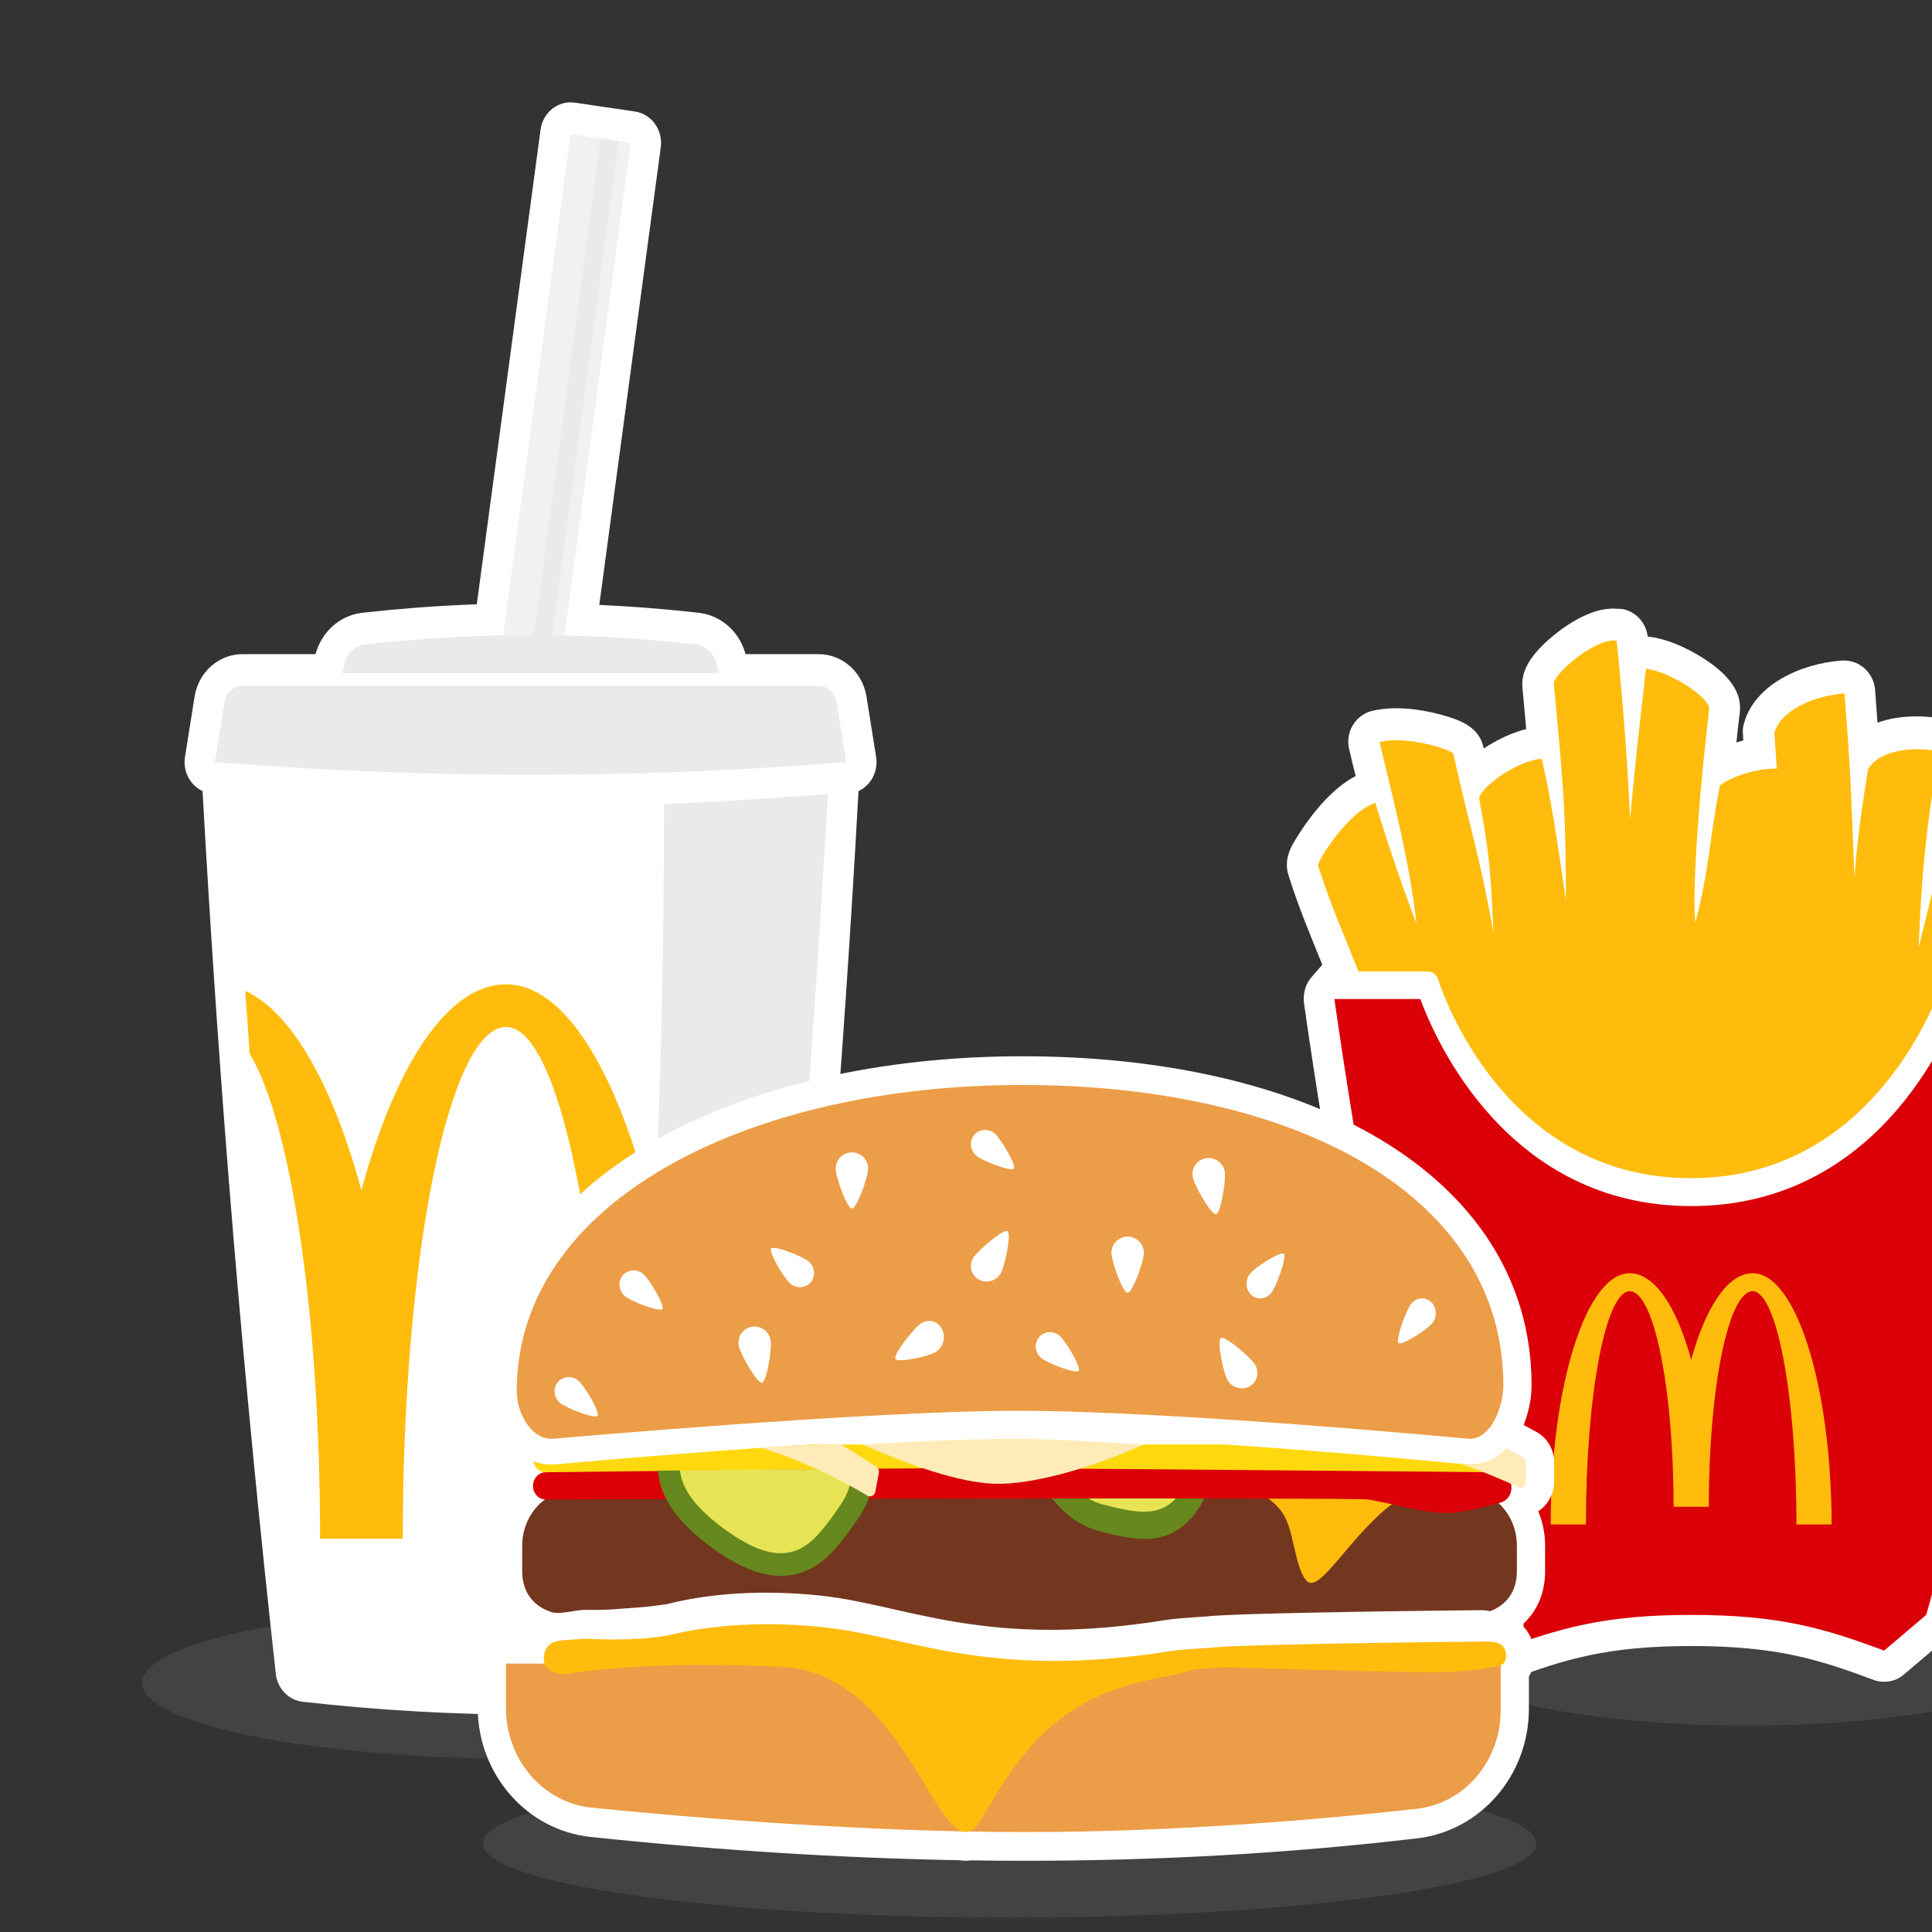 <svg width="136" height="136" viewBox="0 0 136 136" fill="none" xmlns="http://www.w3.org/2000/svg">
<rect x="0" y="0" width="136" height="136" fill="#333333" stroke="none"/>
<g clip-path="url(#clip0_17_28559)">
<path d="M64.69 118.464C64.69 121.427 52.447 123.828 37.345 123.828C22.243 123.828 10 121.427 10 118.464C10 115.501 22.243 113.1 37.345 113.1C52.447 113.1 64.69 115.501 64.69 118.464Z" fill="#A0A09F" fill-opacity="0.15"/>
<path d="M33.563 42.538L32.918 42.563C30.446 42.667 27.975 42.858 25.504 43.136L25.386 43.151C23.897 43.367 22.668 44.471 22.235 45.969L22.213 46.046L17.069 46.047C15.398 46.047 13.972 47.31 13.698 49.035L13.022 53.279L13.009 53.371C12.892 54.353 13.405 55.267 14.217 55.668L14.257 55.687L14.279 56.029C14.517 60.314 14.78 64.613 15.068 68.908L15.243 71.481C15.6 76.635 15.992 81.781 16.419 86.919C17.273 97.197 18.272 107.5 19.416 117.828C19.531 118.865 20.316 119.68 21.308 119.793C26.654 120.397 32 120.7 37.347 120.7L38.283 120.697C43.322 120.663 48.354 120.362 53.385 119.793C54.377 119.68 55.163 118.865 55.278 117.828C56.417 107.55 57.416 97.248 58.275 86.919L58.486 84.338C59.251 74.874 59.894 65.432 60.415 56.01L60.437 55.686L60.473 55.67C61.312 55.258 61.834 54.297 61.672 53.279L60.996 49.035L60.976 48.92C60.657 47.255 59.258 46.047 57.624 46.047L52.48 46.046L52.459 45.969C52.014 44.431 50.731 43.309 49.189 43.136L48.335 43.043C46.34 42.835 44.346 42.684 42.352 42.589L42.186 42.582L46.513 10.374C46.678 9.151 45.863 8.021 44.695 7.849L40.464 7.227C39.296 7.055 38.215 7.907 38.051 9.129L33.563 42.538Z" fill="white"/>
<path d="M40.167 9.441L44.398 10.063L39.74 44.734C42.814 44.805 45.888 45.014 48.961 45.359C49.681 45.44 50.275 45.987 50.442 46.725L50.592 47.389L50.734 48.282L57.624 48.282C58.251 48.282 58.785 48.757 58.888 49.403L59.565 53.647L58.429 53.735L58.283 55.882C57.715 66.138 57.003 76.42 56.146 86.727C55.29 97.034 54.293 107.315 53.156 117.571C48.196 118.132 43.236 118.429 38.277 118.462L37.347 118.465C32.077 118.465 26.808 118.167 21.538 117.571C20.396 107.265 19.399 96.983 18.547 86.727C18.121 81.599 17.73 76.464 17.374 71.323L17.198 68.752C16.912 64.467 16.649 60.176 16.411 55.882L16.274 53.737L15.129 53.647L15.805 49.403C15.908 48.757 16.443 48.282 17.069 48.282L23.931 48.282L24.102 47.389L24.252 46.725C24.419 45.987 25.012 45.44 25.732 45.359C28.964 44.996 32.195 44.784 35.427 44.724L40.167 9.441Z" fill="white"/>
<path fill-rule="evenodd" clip-rule="evenodd" d="M16.41 55.881C23.389 56.477 30.367 56.775 37.346 56.775C44.325 56.775 51.303 56.477 58.282 55.881C57.715 66.137 57.002 76.419 56.146 86.726C55.289 97.032 54.292 107.314 53.155 117.57C47.885 118.166 42.616 118.464 37.346 118.464C32.077 118.464 26.807 118.166 21.537 117.57C20.396 107.263 19.399 96.982 18.547 86.726C17.694 76.469 16.982 66.188 16.41 55.881Z" fill="white"/>
<path fill-rule="evenodd" clip-rule="evenodd" d="M25.441 83.786C23.441 76.415 20.555 71.259 17.266 69.749C17.264 69.738 17.264 69.738 17.576 74.165C20.457 78.962 22.531 92.438 22.531 108.311H28.353C28.353 88.42 31.61 72.293 35.629 72.293C39.648 72.293 42.907 89.763 42.907 111.311H48.727C48.727 88.105 42.863 69.291 35.629 69.291C31.515 69.291 27.844 74.945 25.441 83.786Z" fill="#FFBC0D"/>
<path fill-rule="evenodd" clip-rule="evenodd" d="M58.28 55.881C58.28 55.881 57.428 71.265 56.143 86.726C54.858 102.186 53.153 117.57 53.153 117.57C53.153 117.57 45.248 118.464 37.344 118.464C43.574 118.464 46.708 97.841 46.743 56.596C53.153 56.328 58.28 55.881 58.28 55.881Z" fill="#EAEAEA"/>
<path d="M40.164 9.439L44.395 10.062L39.501 46.495L35.187 46.489L40.164 9.439Z" fill="#F1F1F1"/>
<path d="M42.281 9.75L43.551 9.937L38.64 46.494L37.346 46.492L42.281 9.75Z" fill="#EAEAEA"/>
<path fill-rule="evenodd" clip-rule="evenodd" d="M17.069 48.281H57.624C58.251 48.281 58.785 48.755 58.888 49.402L59.565 53.645C52.158 54.242 44.753 54.54 37.347 54.54C29.941 54.54 22.535 54.242 15.129 53.645L15.805 49.402C15.908 48.755 16.443 48.281 17.069 48.281Z" fill="#EAEAEA"/>
<path fill-rule="evenodd" clip-rule="evenodd" d="M25.732 45.358C29.604 44.923 33.475 44.705 37.347 44.705C41.218 44.705 45.09 44.923 48.961 45.358C49.681 45.438 50.275 45.986 50.442 46.723L50.592 47.387H24.102L24.252 46.723C24.419 45.986 25.012 45.438 25.732 45.358Z" fill="#EAEAEA"/>
<path d="M146 115.808C146 118.935 135.703 121.47 123 121.47C110.297 121.47 100 118.935 100 115.808C100 112.681 110.297 110.146 123 110.146C135.703 110.146 146 112.681 146 115.808Z" fill="#A0A09F" fill-opacity="0.15"/>
<path d="M113.557 42.84C111.346 42.84 108.941 44.979 108.213 45.825C107.727 46.372 107.071 47.267 107.168 48.387C107.265 49.481 107.362 50.451 107.435 51.322C106.415 51.571 105.346 52.093 104.447 52.69C104.447 52.665 104.423 52.615 104.423 52.59C104.107 51.148 102.747 50.675 101.508 50.327C100.876 50.153 99.613 49.854 98.277 49.854C97.645 49.854 97.062 49.929 96.528 50.053C95.386 50.377 94.681 51.571 94.973 52.74C95.118 53.361 95.264 54.008 95.434 54.63C92.932 55.899 91.037 59.381 91.013 59.406C90.819 59.754 90.381 60.6 90.697 61.595C91.402 63.833 92.155 65.624 92.932 67.54C92.981 67.664 93.029 67.788 93.078 67.913L92.325 68.783C91.888 69.281 91.718 69.927 91.79 70.599C92.422 75.076 95.823 98.159 100.439 114.253C100.56 114.676 100.803 115.049 101.143 115.347L104.107 117.859C104.496 118.208 105.006 118.382 105.492 118.382C105.735 118.382 106.002 118.332 106.245 118.257C110.108 116.815 113.096 115.869 119.072 115.869C125.048 115.869 128.036 116.815 131.899 118.257C132.142 118.357 132.385 118.382 132.652 118.382C133.162 118.382 133.648 118.208 134.036 117.859L137 115.347C137.34 115.074 137.583 114.676 137.705 114.253C142.32 98.159 145.722 75.052 146.353 70.599C146.45 69.977 146.28 69.355 145.892 68.858L145.114 67.863C145.187 67.664 145.236 67.44 145.309 67.241C146.596 63.212 147.811 59.406 148.831 55.028C149.098 53.884 148.442 52.715 147.349 52.367C146.62 52.143 145.794 52.018 144.871 52.018C143.487 52.018 140.183 52.267 139.624 54.58C139.6 54.655 139.575 54.73 139.575 54.804C139.211 54.68 138.822 54.58 138.385 54.506C138.458 54.083 138.531 53.635 138.604 53.187C138.798 51.993 138.045 50.874 136.879 50.625C136.247 50.501 135.591 50.426 134.935 50.426C133.915 50.426 132.968 50.576 132.166 50.874C132.117 50.153 132.044 49.382 131.996 48.561C131.899 47.392 130.951 46.496 129.809 46.496C129.761 46.496 129.688 46.496 129.639 46.496C126.748 46.72 123.517 48.188 122.764 50.924C122.691 51.173 122.667 51.421 122.691 51.695L122.716 52.068C122.716 52.093 122.716 52.093 122.716 52.118C122.546 52.168 122.376 52.217 122.23 52.267C122.303 51.595 122.376 50.874 122.473 50.128C122.619 48.81 121.817 47.591 119.995 46.397C119.388 45.999 117.809 45.054 116.157 44.83C116.108 44.83 116.035 44.805 115.987 44.805C115.865 43.81 115.136 43.039 114.189 42.865C113.946 42.865 113.752 42.84 113.557 42.84Z" fill="white"/>
<path d="M105.518 116.192C109.72 114.625 112.878 113.679 119.073 113.679C125.268 113.679 128.426 114.625 132.629 116.192L135.593 113.679C140.136 97.785 143.512 75.075 144.168 70.324H138.119C137.026 73.284 131.924 84.9 119.049 84.9C106.174 84.9 101.072 73.284 99.979 70.324H93.93C94.61 75.075 97.962 97.785 102.505 113.679L105.518 116.192Z" fill="#DB0007"/>
<path d="M95.63 68.385H100.489C100.829 68.385 101.121 68.609 101.218 68.907C101.679 70.35 106.174 82.936 119.025 82.936C131.852 82.936 136.346 70.35 136.832 68.907C136.929 68.584 137.221 68.385 137.561 68.385H142.687C144.169 63.659 145.578 59.48 146.744 54.555C144.946 54.008 141.934 54.505 141.763 55.202C141.472 56.395 141.278 57.017 140.962 58.211C140.136 57.291 138.654 56.818 137.026 56.644C136.565 60.848 136.127 62.415 135.059 66.693C135.277 61.37 135.569 58.41 136.492 52.888C134.646 52.515 132.216 52.814 131.487 54.182C131.002 57.341 130.734 59.082 130.54 61.818C130.346 56.843 130.273 53.983 129.835 48.809C127.479 49.008 125.293 50.102 124.904 51.595C124.952 52.266 125.025 53.435 125.074 54.107C123.446 54.082 121.697 54.779 121.066 55.301C120.337 58.982 120.337 61.171 119.341 64.952C119.341 64.952 118.928 62.042 120.312 49.903C120.385 49.182 117.762 47.341 115.867 47.068C115.454 50.6 115.065 54.132 114.749 57.664C114.555 53.51 114.239 49.306 113.802 45.103C112.369 44.854 109.308 47.441 109.38 48.162C110.182 56.495 110.206 57.813 110.231 63.385C109.502 58.336 109.21 56.47 108.53 53.411C106.66 53.56 103.987 55.599 104.133 56.296C104.789 59.704 104.935 61.196 105.129 65.673C104.182 60.276 103.526 58.559 102.311 53.087C102.238 52.764 98.934 51.744 97.112 52.242C98.133 56.52 99.25 60.798 99.712 65.027C98.667 62.266 97.695 59.43 96.821 56.52C94.999 57.042 92.691 60.624 92.788 60.947C93.663 63.708 94.586 65.748 95.63 68.385Z" fill="#FFBC0D"/>
<path d="M123.372 89.627C121.623 89.627 120.068 92.015 119.048 95.721C118.027 91.99 116.472 89.627 114.723 89.627C111.662 89.627 109.16 97.537 109.16 107.312H111.638C111.638 98.233 113.023 90.895 114.723 90.895C116.424 90.895 117.809 97.686 117.809 106.069H120.287C120.287 97.686 121.671 90.895 123.372 90.895C125.072 90.895 126.457 98.258 126.457 107.312H128.935C128.911 97.562 126.433 89.627 123.372 89.627Z" fill="#FFBC0D"/>
<path d="M108.15 129.771C108.15 132.649 91.551 134.983 71.075 134.983C50.599 134.983 34 132.649 34 129.771C34 126.892 50.599 124.559 71.075 124.559C91.551 124.559 108.15 126.892 108.15 129.771Z" fill="#A0A09F" fill-opacity="0.15"/>
<path fill-rule="evenodd" clip-rule="evenodd" d="M36.675 102.649C36.622 102.869 36.651 103.095 36.748 103.287L36.748 103.287L36.452 106.468C36.092 107.162 35.888 107.959 35.888 108.804V110.594C35.888 110.637 35.888 110.679 35.889 110.722C35.879 110.9 35.919 111.079 36.009 111.236H36.009L36.452 106.468C36.529 106.322 36.612 106.179 36.702 106.042L36.53 116.2H35.615C35.135 116.2 34.746 116.604 34.746 117.103V120.189L34.746 120.197L34.747 120.331L34.747 120.339C34.82 124.405 37.806 127.788 41.715 128.199C50.667 129.14 59.303 129.683 67.623 129.829C67.833 129.876 68.053 129.882 68.275 129.839C69.574 129.859 70.865 129.868 72.148 129.868C81.558 129.868 90.718 129.345 99.629 128.296C103.546 127.836 106.506 124.392 106.506 120.296L106.506 117.675C106.562 117.61 106.613 117.538 106.66 117.458C106.835 117.158 106.886 116.828 106.886 116.521C106.886 116.056 106.748 115.618 106.437 115.276C106.34 115.17 106.235 115.082 106.126 115.009V113.768C107.06 113.094 107.647 112.024 107.647 110.594V108.804C107.647 107.751 107.33 106.774 106.79 105.977C106.878 105.866 106.956 105.747 107.021 105.62H107.043C107.769 105.62 108.283 104.99 108.283 104.312V102.938C108.283 102.463 108.036 102.003 107.606 101.772L107.603 101.77L106.697 101.28C106.58 101.177 106.439 101.108 106.288 101.08C106.287 101.08 106.287 101.08 106.287 101.08C106.287 101.08 106.286 101.08 106.286 101.08L105.844 100.621C106.059 100.265 106.228 99.88 106.355 99.503C106.577 98.848 106.696 98.149 106.696 97.53C106.696 90.444 102.822 84.893 96.577 81.158C90.353 77.437 81.722 75.473 71.958 75.473C62.187 75.473 53.137 77.538 46.496 81.348C39.853 85.16 35.507 90.8 35.507 97.925C35.507 98.655 35.688 99.436 36.015 100.122C36.242 100.599 36.558 101.064 36.967 101.434L36.675 102.649ZM36.717 105.111C36.773 105.313 36.86 105.5 36.973 105.668C36.877 105.788 36.786 105.913 36.702 106.042L36.717 105.111ZM36.717 105.111C36.684 104.989 36.662 104.863 36.653 104.732C36.653 104.721 36.652 104.711 36.652 104.7L36.649 104.633C36.649 104.623 36.649 104.612 36.649 104.602C36.649 104.401 36.679 104.208 36.736 104.027L36.717 105.111ZM36.736 104.027L36.748 103.287L36.748 103.287C36.789 103.411 36.842 103.528 36.906 103.639C36.835 103.76 36.778 103.89 36.736 104.027Z" fill="white"/>
<path d="M36.748 103.287L37.866 103.306C37.869 103.125 37.828 102.946 37.747 102.784L36.748 103.287ZM36.675 102.649L35.587 102.387L35.587 102.387L36.675 102.649ZM35.889 110.722L37.006 110.786C37.008 110.756 37.008 110.725 37.007 110.695L35.889 110.722ZM36.009 111.236L35.036 111.788C35.235 112.138 35.606 112.354 36.009 112.354V111.236ZM36.009 111.236V112.354C36.587 112.354 37.069 111.915 37.123 111.34L36.009 111.236ZM36.53 116.2V117.318C37.14 117.318 37.638 116.829 37.648 116.219L36.53 116.2ZM34.746 120.189H33.628L33.628 120.194L34.746 120.189ZM34.746 120.197L33.628 120.202L33.628 120.207L34.746 120.197ZM34.747 120.331L33.629 120.341L33.629 120.346L34.747 120.331ZM34.747 120.339L33.629 120.355L33.629 120.359L34.747 120.339ZM41.715 128.199L41.832 127.086H41.832L41.715 128.199ZM67.623 129.829L67.865 128.737C67.792 128.721 67.717 128.712 67.642 128.711L67.623 129.829ZM68.275 129.839L68.292 128.721C68.214 128.719 68.136 128.726 68.06 128.741L68.275 129.839ZM99.629 128.296L99.498 127.186L99.498 127.186L99.629 128.296ZM106.506 120.296L105.387 120.296V120.296H106.506ZM106.506 117.675L105.661 116.942C105.485 117.145 105.388 117.405 105.388 117.674L106.506 117.675ZM106.66 117.458L107.626 118.022L107.627 118.021L106.66 117.458ZM106.437 115.276L107.264 114.524L107.263 114.523L106.437 115.276ZM106.126 115.009H105.007C105.007 115.384 105.194 115.733 105.506 115.94L106.126 115.009ZM106.126 113.768L105.472 112.861C105.18 113.071 105.007 113.408 105.007 113.768H106.126ZM106.79 105.977L105.915 105.282C105.611 105.664 105.59 106.2 105.865 106.605L106.79 105.977ZM107.021 105.62V104.501C106.603 104.501 106.219 104.735 106.027 105.107L107.021 105.62ZM107.606 101.772L107.036 102.734C107.05 102.742 107.063 102.75 107.077 102.757L107.606 101.772ZM107.603 101.77L108.172 100.807C108.16 100.8 108.148 100.793 108.135 100.786L107.603 101.77ZM106.697 101.28L105.96 102.121C106.023 102.176 106.091 102.224 106.165 102.264L106.697 101.28ZM106.288 101.08L105.481 101.855C105.644 102.025 105.855 102.138 106.086 102.181L106.288 101.08ZM106.287 101.08L105.868 102.117L105.876 102.12L106.287 101.08ZM106.286 101.08L105.48 101.855C105.565 101.943 105.663 102.016 105.77 102.072L106.286 101.08ZM105.844 100.621L104.886 100.044C104.625 100.477 104.688 101.032 105.039 101.396L105.844 100.621ZM106.355 99.503L105.296 99.144L105.295 99.145L106.355 99.503ZM96.577 81.158L96.003 82.118L96.003 82.118L96.577 81.158ZM46.496 81.348L45.94 80.378L45.94 80.378L46.496 81.348ZM36.015 100.122L37.024 99.641L37.024 99.64L36.015 100.122ZM36.967 101.434L38.055 101.695C38.151 101.297 38.021 100.878 37.716 100.603L36.967 101.434ZM36.973 105.668L37.846 106.367C38.153 105.984 38.174 105.446 37.899 105.04L36.973 105.668ZM36.653 104.732L35.537 104.804L35.537 104.807L36.653 104.732ZM36.652 104.7L35.534 104.738L35.534 104.74L36.652 104.7ZM36.649 104.633L35.532 104.669L35.532 104.671L36.649 104.633ZM36.748 103.287L37.809 102.935C37.642 102.432 37.146 102.116 36.621 102.176C36.095 102.236 35.683 102.657 35.635 103.184L36.748 103.287ZM36.906 103.639L37.873 104.2C38.073 103.855 38.074 103.429 37.876 103.083L36.906 103.639ZM36.748 103.287L37.747 102.784C37.767 102.824 37.772 102.869 37.762 102.911L36.675 102.649L35.587 102.387C35.471 102.87 35.536 103.367 35.749 103.79L36.748 103.287ZM36.748 103.287L37.866 103.306L37.866 103.306L36.748 103.287L35.63 103.269L35.63 103.269L36.748 103.287ZM36.452 106.468L37.566 106.572L37.862 103.391L36.748 103.287L35.635 103.184L35.339 106.365L36.452 106.468ZM36.452 106.468L35.46 105.953C35.018 106.804 34.769 107.777 34.769 108.804H35.888H37.006C37.006 108.14 37.166 107.52 37.445 106.984L36.452 106.468ZM35.888 108.804H34.769V110.594H35.888H37.006V108.804H35.888ZM35.888 110.594H34.769C34.769 110.646 34.77 110.698 34.771 110.749L35.889 110.722L37.007 110.695C37.007 110.661 37.006 110.627 37.006 110.594H35.888ZM35.889 110.722L34.773 110.657C34.75 111.046 34.838 111.44 35.036 111.788L36.009 111.236L36.981 110.684C37.001 110.718 37.008 110.753 37.006 110.786L35.889 110.722ZM36.009 111.236V112.354H36.009V111.236V110.118H36.009V111.236ZM36.009 111.236L37.123 111.34L37.566 106.572L36.452 106.468L35.339 106.365L34.895 111.133L36.009 111.236ZM36.702 106.042L35.766 105.43C35.655 105.598 35.553 105.773 35.46 105.953L36.452 106.468L37.445 106.984C37.504 106.87 37.568 106.76 37.637 106.655L36.702 106.042ZM36.53 116.2L37.648 116.219L37.82 106.061L36.702 106.042L35.583 106.023L35.412 116.181L36.53 116.2ZM35.615 116.2V117.318H36.53V116.2V115.081H35.615V116.2ZM34.746 117.103H35.864C35.864 117.181 35.793 117.318 35.615 117.318V116.2V115.081C34.478 115.081 33.628 116.027 33.628 117.103H34.746ZM34.746 120.189H35.864V117.103H34.746H33.628V120.189H34.746ZM34.746 120.197L35.864 120.192L35.864 120.183L34.746 120.189L33.628 120.194L33.628 120.202L34.746 120.197ZM34.747 120.331L35.866 120.321L35.864 120.187L34.746 120.197L33.628 120.207L33.629 120.341L34.747 120.331ZM34.747 120.339L35.866 120.324L35.866 120.315L34.747 120.331L33.629 120.346L33.629 120.355L34.747 120.339ZM41.715 128.199L41.832 127.086C38.518 126.738 35.928 123.855 35.866 120.319L34.747 120.339L33.629 120.359C33.711 124.955 37.093 128.838 41.598 129.311L41.715 128.199ZM67.623 129.829L67.642 128.711C59.358 128.565 50.754 128.024 41.832 127.086L41.715 128.199L41.598 129.311C50.58 130.255 59.249 130.801 67.603 130.948L67.623 129.829ZM68.275 129.839L68.06 128.741C67.997 128.754 67.933 128.753 67.865 128.737L67.623 129.829L67.381 130.921C67.733 130.999 68.108 131.011 68.49 130.936L68.275 129.839ZM72.148 129.868V128.75C70.871 128.75 69.585 128.74 68.292 128.721L68.275 129.839L68.258 130.957C69.563 130.977 70.859 130.986 72.148 130.986V129.868ZM99.629 128.296L99.498 127.186C90.633 128.228 81.516 128.75 72.148 128.75V129.868V130.986C81.6 130.986 90.803 130.461 99.76 129.407L99.629 128.296ZM106.506 120.296H105.387C105.387 123.859 102.819 126.795 99.498 127.186L99.629 128.296L99.76 129.407C104.273 128.876 107.624 124.926 107.624 120.296H106.506ZM106.506 117.675L105.388 117.674L105.387 120.296L106.506 120.296L107.624 120.297L107.625 117.675L106.506 117.675ZM106.66 117.458L105.694 116.895C105.682 116.916 105.67 116.931 105.661 116.942L106.506 117.675L107.351 118.407C107.453 118.29 107.545 118.161 107.626 118.022L106.66 117.458ZM106.886 116.521H105.768C105.768 116.711 105.735 116.825 105.694 116.896L106.66 117.458L107.627 118.021C107.935 117.491 108.005 116.944 108.005 116.521H106.886ZM106.437 115.276L105.61 116.029C105.699 116.128 105.768 116.279 105.768 116.521H106.886H108.005C108.005 115.834 107.797 115.109 107.264 114.524L106.437 115.276ZM106.126 115.009L105.506 115.94C105.544 115.966 105.579 115.995 105.611 116.03L106.437 115.276L107.263 114.523C107.101 114.345 106.926 114.199 106.746 114.079L106.126 115.009ZM106.126 113.768H105.007V115.009H106.126H107.244V113.768H106.126ZM107.647 110.594H106.529C106.529 111.685 106.099 112.409 105.472 112.861L106.126 113.768L106.78 114.675C108.022 113.78 108.766 112.363 108.766 110.594H107.647ZM107.647 108.804H106.529V110.594H107.647H108.766V108.804H107.647ZM106.79 105.977L105.865 106.605C106.28 107.218 106.529 107.977 106.529 108.804H107.647H108.766C108.766 107.525 108.38 106.33 107.716 105.35L106.79 105.977ZM107.021 105.62L106.027 105.107C105.996 105.169 105.958 105.227 105.915 105.282L106.79 105.977L107.666 106.673C107.799 106.505 107.916 106.324 108.015 106.132L107.021 105.62ZM107.043 105.62V104.501H107.021V105.62V106.738H107.043V105.62ZM108.283 104.312H107.165C107.165 104.373 107.14 104.433 107.106 104.47C107.092 104.486 107.08 104.493 107.073 104.496C107.068 104.498 107.06 104.501 107.043 104.501V105.62V106.738C108.489 106.738 109.402 105.501 109.402 104.312H108.283ZM108.283 102.938H107.165V104.312H108.283H109.402V102.938H108.283ZM107.606 101.772L107.077 102.757C107.095 102.767 107.116 102.784 107.134 102.816C107.153 102.85 107.165 102.893 107.165 102.938H108.283H109.402C109.402 102.09 108.961 101.23 108.134 100.786L107.606 101.772ZM107.603 101.77L107.034 102.733L107.036 102.734L107.606 101.772L108.175 100.809L108.172 100.807L107.603 101.77ZM106.697 101.28L106.165 102.264L107.071 102.754L107.603 101.77L108.135 100.786L107.229 100.296L106.697 101.28ZM106.288 101.08L106.086 102.181C106.033 102.171 105.99 102.148 105.96 102.121L106.697 101.28L107.435 100.439C107.17 100.207 106.845 100.045 106.489 99.98L106.288 101.08ZM106.287 101.08L105.876 102.12C105.876 102.12 105.875 102.12 105.875 102.12C105.875 102.12 105.874 102.119 105.874 102.119C105.873 102.119 105.871 102.118 105.868 102.117C105.863 102.115 105.855 102.112 105.845 102.107C105.825 102.099 105.791 102.084 105.751 102.061C105.659 102.011 105.566 101.944 105.481 101.855L106.288 101.08L107.094 100.305C107.009 100.217 106.916 100.149 106.824 100.099C106.783 100.077 106.749 100.061 106.729 100.053C106.719 100.048 106.711 100.045 106.706 100.043C106.703 100.042 106.701 100.041 106.7 100.041C106.699 100.04 106.698 100.04 106.698 100.04L106.287 101.08ZM106.286 101.08L105.77 102.072C105.824 102.1 105.872 102.118 105.868 102.117L106.287 101.08L106.706 100.043C106.702 100.041 106.748 100.059 106.802 100.087L106.286 101.08ZM105.844 100.621L105.039 101.396L105.48 101.855L106.286 101.08L107.092 100.304L106.65 99.845L105.844 100.621ZM106.355 99.503L105.295 99.145C105.189 99.459 105.052 99.768 104.886 100.044L105.844 100.621L106.802 101.197C107.065 100.761 107.266 100.301 107.415 99.861L106.355 99.503ZM106.696 97.53H105.578C105.578 98.016 105.482 98.594 105.296 99.144L106.355 99.503L107.414 99.861C107.671 99.102 107.814 98.282 107.814 97.53H106.696ZM96.577 81.158L96.003 82.118C101.991 85.699 105.578 90.923 105.578 97.53H106.696H107.814C107.814 89.966 103.654 84.087 97.151 80.198L96.577 81.158ZM71.958 75.473V76.591C81.592 76.591 90.006 78.532 96.003 82.118L96.577 81.158L97.151 80.198C90.701 76.341 81.852 74.354 71.958 74.354V75.473ZM46.496 81.348L47.053 82.318C53.481 78.63 62.326 76.591 71.958 76.591V75.473V74.354C62.048 74.354 52.792 76.446 45.94 80.378L46.496 81.348ZM35.507 97.925H36.626C36.626 91.327 40.63 86.003 47.053 82.318L46.496 81.348L45.94 80.378C39.075 84.317 34.389 90.272 34.389 97.925H35.507ZM36.015 100.122L37.024 99.64C36.766 99.099 36.626 98.482 36.626 97.925H35.507H34.389C34.389 98.829 34.609 99.774 35.005 100.604L36.015 100.122ZM36.967 101.434L37.716 100.603C37.438 100.352 37.203 100.016 37.024 99.641L36.015 100.122L35.005 100.603C35.281 101.183 35.678 101.776 36.218 102.264L36.967 101.434ZM36.675 102.649L37.762 102.911L38.055 101.695L36.967 101.434L35.88 101.172L35.587 102.387L36.675 102.649ZM36.717 105.111L35.639 105.407C35.727 105.728 35.866 106.027 36.047 106.295L36.973 105.668L37.899 105.04C37.854 104.974 37.818 104.898 37.796 104.815L36.717 105.111ZM36.973 105.668L36.1 104.968C35.982 105.116 35.87 105.27 35.766 105.43L36.702 106.042L37.637 106.655C37.703 106.555 37.772 106.459 37.846 106.367L36.973 105.668ZM36.702 106.042L37.82 106.061L37.836 105.13L36.717 105.111L35.599 105.092L35.583 106.023L36.702 106.042ZM36.653 104.732L35.537 104.807C35.551 105.013 35.586 105.214 35.639 105.407L36.717 105.111L37.796 104.815C37.782 104.765 37.773 104.712 37.769 104.657L36.653 104.732ZM36.652 104.7L35.534 104.74C35.535 104.763 35.536 104.784 35.537 104.804L36.653 104.732L37.769 104.66L37.769 104.661L36.652 104.7ZM36.649 104.633L35.532 104.671L35.534 104.738L36.652 104.7L37.769 104.663L37.767 104.596L36.649 104.633ZM36.649 104.602H35.531C35.531 104.625 35.531 104.648 35.532 104.669L36.649 104.633L37.767 104.597C37.767 104.597 37.767 104.598 37.767 104.602H36.649ZM36.736 104.027L35.668 103.695C35.578 103.982 35.531 104.287 35.531 104.602H36.649H37.767C37.767 104.514 37.78 104.433 37.803 104.359L36.736 104.027ZM36.717 105.111L37.836 105.13L37.854 104.046L36.736 104.027L35.617 104.008L35.599 105.092L36.717 105.111ZM36.736 104.027L37.854 104.046L37.866 103.306L36.748 103.287L35.63 103.269L35.617 104.008L36.736 104.027ZM36.748 103.287L37.862 103.391L37.862 103.39L36.748 103.287L35.635 103.184L35.634 103.184L36.748 103.287ZM36.748 103.287L35.687 103.64C35.751 103.834 35.835 104.02 35.935 104.195L36.906 103.639L37.876 103.083C37.849 103.036 37.827 102.987 37.809 102.935L36.748 103.287ZM36.906 103.639L35.938 103.078C35.826 103.271 35.735 103.477 35.668 103.695L36.736 104.027L37.803 104.359C37.821 104.302 37.844 104.249 37.873 104.2L36.906 103.639Z" fill="white"/>
<path fill-rule="evenodd" clip-rule="evenodd" d="M35.617 120.244C35.617 123.866 38.221 126.908 41.691 127.254C48.741 127.955 60.851 128.966 72.15 128.966C83.029 128.966 93.459 128.029 99.708 127.333C103.116 126.953 105.638 123.945 105.638 120.384V117.104H35.617V120.244Z" fill="#EC9D47"/>
<path fill-rule="evenodd" clip-rule="evenodd" d="M103.094 104.866C105.129 104.866 106.779 106.629 106.779 108.803V110.593C106.779 112.073 106.015 112.989 104.885 113.423C104.698 113.369 104.482 113.347 104.253 113.347C104.246 113.347 87.142 113.504 84.827 113.796C83.49 113.876 82.587 113.953 82.121 114.029C69.291 116.106 63.875 112.967 57.728 112.316C53.706 111.891 49.922 112.159 46.975 112.914C46.943 112.922 45.729 113.104 45.054 113.146C43.848 113.221 42.746 113.367 41.324 113.322C40.508 113.297 39.431 113.687 38.813 113.481C37.595 113.074 36.758 112.142 36.758 110.593V108.803C36.758 106.629 38.408 104.866 40.443 104.866C54.639 104.069 65.323 103.667 72.495 103.658H72.72C79.47 103.658 89.594 104.061 103.094 104.866Z" fill="#73371F"/>
<path fill-rule="evenodd" clip-rule="evenodd" d="M82.415 116.225C82.885 116.15 83.793 116.074 85.14 115.995C87.471 115.707 104.69 115.551 104.698 115.551C105.425 115.551 106.015 115.766 106.015 116.521C106.015 117.359 105.432 117.279 104.636 117.418C103.574 117.604 102.437 117.702 101.226 117.714C99.611 117.728 94.763 117.617 86.681 117.379C86.246 117.366 85.405 117.407 84.16 117.501C83.565 117.693 82.877 117.867 82.094 118.005C74.424 119.354 72.003 123.121 69.091 128.039C66.281 132.785 64.328 117.744 55 117.331C48.782 117.056 43.7 117.23 39.757 117.852C39.662 117.856 39.567 117.849 39.474 117.833C38.694 117.698 38.167 117.33 38.297 116.521C38.465 115.473 39.307 115.479 40.329 115.411L41.206 115.353C42.586 115.427 43.883 115.427 45.098 115.353C45.777 115.312 46.999 115.132 47.031 115.123C49.999 114.378 53.808 114.113 57.858 114.534C64.046 115.176 69.499 118.276 82.415 116.225Z" fill="#FFBC0D"/>
<path d="M74.359 104.711C77.225 104.717 80.404 104.788 83.897 104.925C82.312 108.381 79.751 107.662 77.327 106.981C76.187 106.661 75.189 105.872 74.404 104.774L74.359 104.711Z" fill="#E6E454"/>
<path d="M73.578 104.763C74.262 104.758 74.965 104.757 75.687 104.759C76.264 105.323 76.936 105.726 77.676 105.915C77.986 105.995 78.125 106.03 78.296 106.072C80.154 106.527 81.228 106.548 82.139 106.002C82.541 105.76 82.904 105.396 83.225 104.89C83.814 104.907 84.412 104.926 85.02 104.947C84.452 106.278 83.719 107.192 82.816 107.734C81.528 108.506 80.193 108.48 78.035 107.951C77.893 107.917 77.775 107.887 77.572 107.835L77.403 107.792C75.869 107.4 74.568 106.326 73.63 104.846L73.578 104.763Z" fill="#66881E"/>
<path fill-rule="evenodd" clip-rule="evenodd" d="M86.434 104.303C90.192 104.526 94.379 104.837 98.992 105.234C98.332 105.61 97.703 106.063 97.109 106.61C94.466 109.042 92.729 112.292 91.911 111.204C91.093 110.116 91.093 107.629 90.251 106.455C89.593 105.537 88.539 104.848 86.575 104.339L86.434 104.303Z" fill="#FFBC0D"/>
<path d="M86.153 101.682C91.16 102.008 96.867 102.475 103.27 103.083L103.367 103.093H103.463C104.53 103.093 105.429 102.661 106.137 101.969C106.311 102.148 106.419 102.396 106.419 102.67C106.419 103.216 105.992 103.659 105.467 103.659H38.471C38.011 103.659 37.628 103.32 37.539 102.869C37.947 103.014 38.386 103.093 38.852 103.093H38.942L39.032 103.085C45.903 102.476 51.923 102.008 57.091 101.682H86.153Z" fill="#FFD90D"/>
<path d="M37.52 104.595C37.52 104.07 37.913 103.643 38.417 103.637C42.89 103.583 62.761 103.346 68.154 103.346C73.594 103.346 99.844 103.587 105.375 103.639C105.952 103.644 106.399 104.131 106.399 104.731C106.399 105.219 106.089 105.648 105.635 105.772C104.61 106.054 102.825 106.509 102.002 106.509C101.069 106.509 100.131 106.35 99.179 106.152C98.239 105.955 97.286 105.718 96.314 105.555C95.396 105.401 45.712 105.533 38.411 105.553C37.901 105.554 37.52 105.125 37.52 104.595Z" fill="#DB0007"/>
<path d="M107.206 102.574C107.334 102.642 107.414 102.783 107.414 102.938V104.312C107.414 104.536 107.248 104.717 107.044 104.717C106.996 104.717 106.948 104.707 106.904 104.687C105.798 104.192 103.953 103.384 102.848 103.072L103.24 103.112L103.334 103.121H103.428C104.476 103.121 105.358 102.67 106.049 101.949C106.187 102.021 107.066 102.5 107.206 102.574Z" fill="#FFEBB8"/>
<path d="M71.606 101.287C74.077 101.287 77.302 101.513 80.519 101.683C76.162 103.622 72.493 104.45 70.272 104.45C68.106 104.45 64.926 103.529 60.73 101.686C65.066 101.42 68.692 101.287 71.606 101.287Z" fill="#FFEBB8"/>
<path d="M60.813 103.43C60.747 104.491 60.416 105.527 59.796 106.432C57.879 109.231 55.819 112.239 50.478 108.279C48.118 106.529 47.203 104.965 47.082 103.523C52.128 103.435 56.618 103.404 60.552 103.429L60.813 103.43Z" fill="#E6E454"/>
<path d="M61.576 103.437C61.509 104.647 61.132 105.834 60.416 106.874C60.229 107.147 60.144 107.269 60.037 107.421C58.734 109.281 57.76 110.251 56.373 110.71C54.595 111.299 52.54 110.736 50.038 108.891C47.642 107.124 46.454 105.373 46.32 103.531C46.842 103.522 47.357 103.513 47.866 103.505C47.997 104.783 48.924 106.111 50.932 107.593C53.073 109.172 54.654 109.605 55.903 109.191C56.884 108.866 57.668 108.086 58.789 106.485C58.893 106.337 58.976 106.217 59.161 105.948C59.683 105.19 59.968 104.321 60.031 103.426C60.525 103.428 61.01 103.432 61.486 103.436L61.576 103.437Z" fill="#66881E"/>
<path fill-rule="evenodd" clip-rule="evenodd" d="M105.825 97.529C105.825 99.014 104.968 101.286 103.442 101.286C103.442 101.286 82.642 99.309 71.576 99.309C61.144 99.309 38.849 101.286 38.849 101.286C37.322 101.286 36.375 99.41 36.375 97.925C36.375 84.56 52.621 76.375 71.956 76.375C91.292 76.375 105.825 84.165 105.825 97.529Z" fill="#EC9D47"/>
<path fill-rule="evenodd" clip-rule="evenodd" d="M68.894 90.073C68.359 89.773 68.184 89.094 68.503 88.557C68.822 88.019 70.623 86.505 70.914 86.668C71.204 86.831 70.757 89.107 70.439 89.644C70.12 90.181 69.428 90.374 68.894 90.073Z" fill="white"/>
<path fill-rule="evenodd" clip-rule="evenodd" d="M68.574 79.895C68.932 79.465 69.579 79.418 70.019 79.791C70.46 80.165 71.56 82.029 71.365 82.263C71.171 82.498 69.164 81.727 68.724 81.353C68.283 80.979 68.216 80.327 68.574 79.895Z" fill="white"/>
<path fill-rule="evenodd" clip-rule="evenodd" d="M57.076 90.253C56.718 90.684 56.071 90.731 55.631 90.357C55.19 89.984 54.09 88.119 54.285 87.885C54.479 87.651 56.486 88.422 56.926 88.796C57.367 89.169 57.434 89.822 57.076 90.253Z" fill="white"/>
<path fill-rule="evenodd" clip-rule="evenodd" d="M52.917 93.395C53.537 93.289 54.131 93.707 54.244 94.328C54.357 94.949 53.969 97.274 53.633 97.332C53.296 97.389 52.112 95.333 51.999 94.712C51.886 94.091 52.297 93.501 52.917 93.395Z" fill="white"/>
<path fill-rule="evenodd" clip-rule="evenodd" d="M39.269 97.294C39.627 96.863 40.274 96.816 40.715 97.19C41.155 97.564 42.255 99.428 42.061 99.662C41.866 99.896 39.859 99.125 39.419 98.751C38.978 98.378 38.911 97.725 39.269 97.294Z" fill="white"/>
<path fill-rule="evenodd" clip-rule="evenodd" d="M88.093 91.162C87.678 90.791 87.633 90.118 87.993 89.661C88.353 89.203 90.147 88.06 90.372 88.262C90.597 88.464 89.855 90.549 89.496 91.007C89.136 91.465 88.508 91.534 88.093 91.162Z" fill="white"/>
<path fill-rule="evenodd" clip-rule="evenodd" d="M84.882 81.532C85.502 81.426 86.096 81.844 86.209 82.465C86.322 83.086 85.934 85.411 85.597 85.468C85.26 85.526 84.077 83.47 83.964 82.849C83.851 82.228 84.262 81.638 84.882 81.532Z" fill="white"/>
<path fill-rule="evenodd" clip-rule="evenodd" d="M66.304 93.554C66.593 94.109 66.408 94.828 65.891 95.159C65.374 95.49 63.184 95.954 63.027 95.653C62.87 95.351 64.327 93.479 64.844 93.148C65.362 92.817 66.015 92.998 66.304 93.554Z" fill="white"/>
<path fill-rule="evenodd" clip-rule="evenodd" d="M73.14 94.13C73.498 93.699 74.145 93.652 74.586 94.026C75.026 94.4 76.126 96.264 75.932 96.498C75.737 96.732 73.73 95.961 73.29 95.587C72.849 95.214 72.782 94.561 73.14 94.13Z" fill="white"/>
<path fill-rule="evenodd" clip-rule="evenodd" d="M79.38 87.051C80.01 87.051 80.522 87.556 80.522 88.18C80.522 88.804 79.722 91.005 79.38 91.005C79.037 91.005 78.238 88.804 78.238 88.18C78.238 87.556 78.749 87.051 79.38 87.051Z" fill="white"/>
<path fill-rule="evenodd" clip-rule="evenodd" d="M100.727 91.64C101.142 92.011 101.187 92.684 100.827 93.141C100.468 93.599 98.673 94.742 98.448 94.54C98.223 94.338 98.965 92.252 99.324 91.795C99.684 91.337 100.312 91.268 100.727 91.64Z" fill="white"/>
<path fill-rule="evenodd" clip-rule="evenodd" d="M87.962 97.587C87.427 97.887 86.735 97.695 86.416 97.158C86.098 96.621 85.651 94.345 85.942 94.182C86.232 94.019 88.033 95.533 88.352 96.07C88.671 96.608 88.496 97.287 87.962 97.587Z" fill="white"/>
<path fill-rule="evenodd" clip-rule="evenodd" d="M59.97 81.121C60.6 81.121 61.111 81.627 61.111 82.251C61.111 82.875 60.312 85.075 59.97 85.075C59.627 85.075 58.828 82.875 58.828 82.251C58.828 81.627 59.339 81.121 59.97 81.121Z" fill="white"/>
<path fill-rule="evenodd" clip-rule="evenodd" d="M43.836 89.78C44.193 89.349 44.84 89.303 45.281 89.676C45.722 90.05 46.821 91.914 46.627 92.148C46.433 92.382 44.426 91.611 43.985 91.238C43.545 90.864 43.478 90.212 43.836 89.78Z" fill="white"/>
<path d="M61.7 103.267C61.83 103.355 61.897 103.516 61.867 103.674L61.617 105.01C61.577 105.224 61.377 105.364 61.171 105.323C61.13 105.315 61.09 105.299 61.054 105.278C58.63 103.833 56.146 102.712 53.602 101.914C55.525 101.779 56.927 101.682 59.21 101.682C60.046 102.199 60.777 102.647 61.7 103.267Z" fill="#FFEBB8"/>
</g>
<defs>
<clipPath id="clip0_17_28559">
<rect width="136" height="136" fill="white"/>
</clipPath>
</defs>
</svg>

